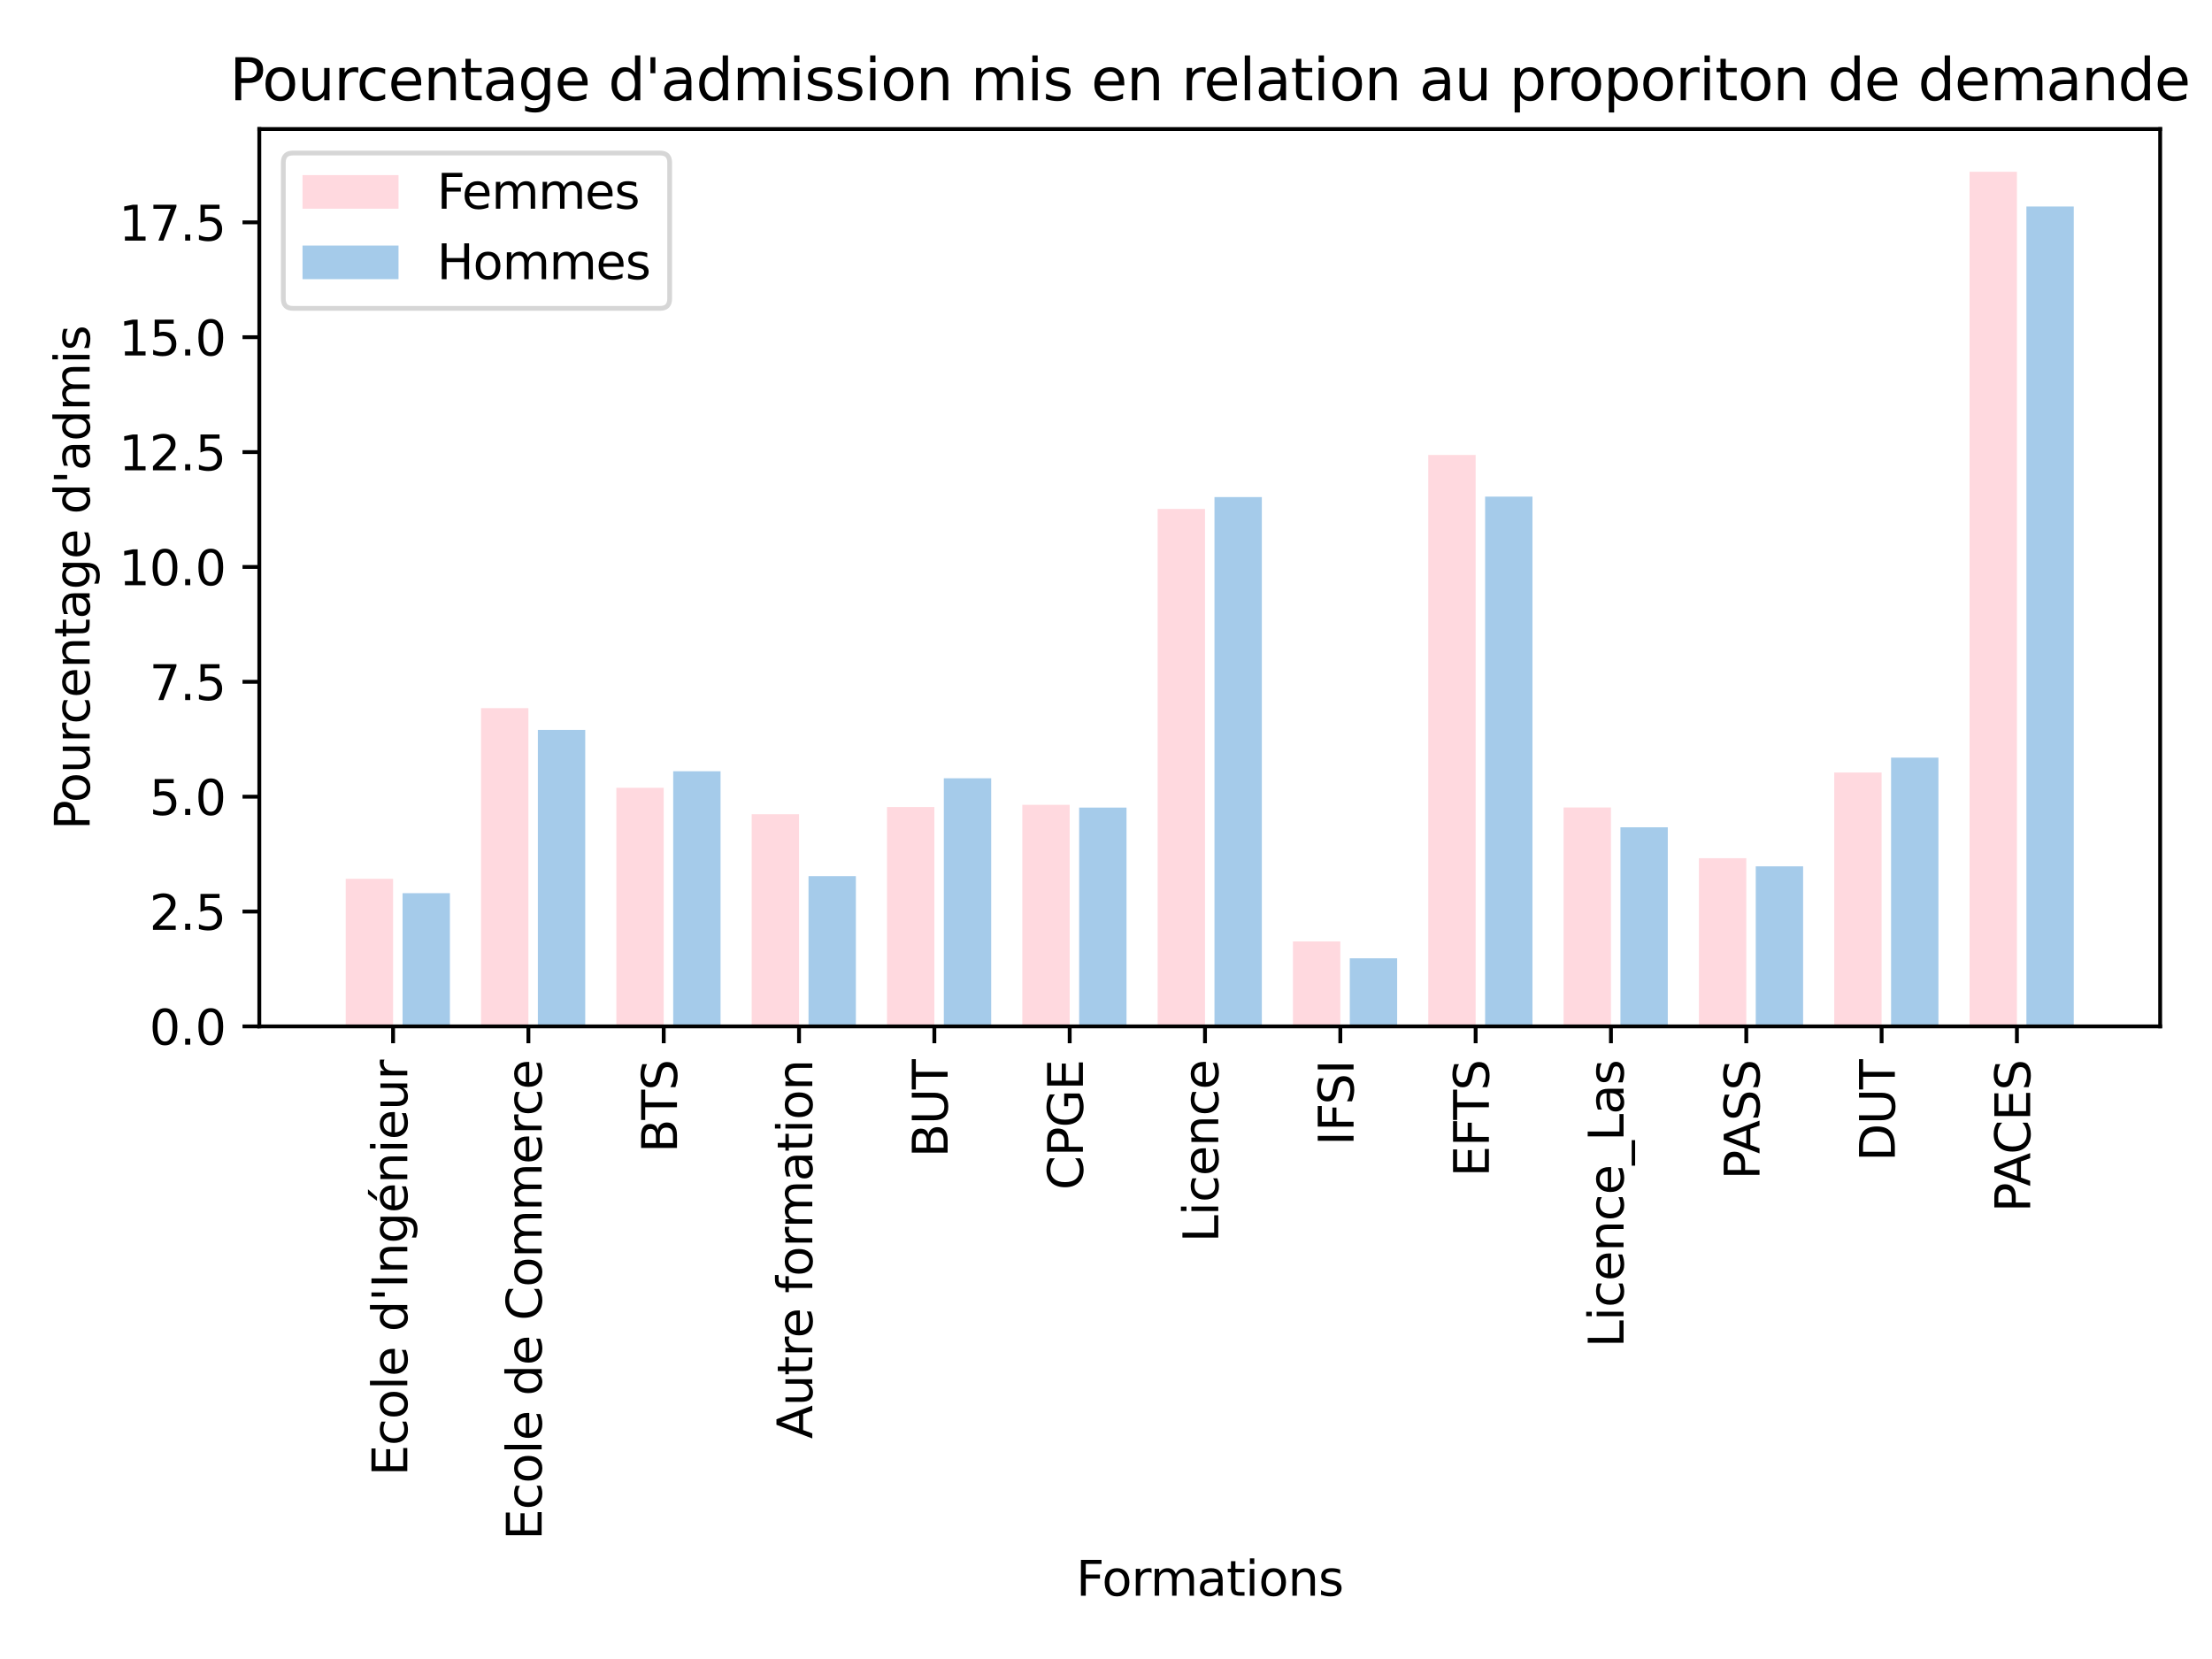 <?xml version="1.0" encoding="utf-8" standalone="no"?>
<!DOCTYPE svg PUBLIC "-//W3C//DTD SVG 1.1//EN"
  "http://www.w3.org/Graphics/SVG/1.1/DTD/svg11.dtd">
<svg xmlns:xlink="http://www.w3.org/1999/xlink" width="460.8pt" height="345.6pt" viewBox="0 0 460.8 345.6" xmlns="http://www.w3.org/2000/svg" version="1.1">
 <defs>
  <style type="text/css">*{stroke-linejoin: round; stroke-linecap: butt}</style>
 </defs>
 <g id="figure_1">
  <g id="patch_1">
   <path d="M 0 345.6 
L 460.8 345.6 
L 460.8 0 
L 0 0 
z
" style="fill: #ffffff"/>
  </g>
  <g id="axes_1">
   <g id="patch_2">
    <path d="M 54.02 213.82 
L 450 213.82 
L 450 26.88 
L 54.02 26.88 
z
" style="fill: #ffffff"/>
   </g>
   <g id="patch_3">
    <path d="M 72.019 213.82 
L 81.885 213.82 
L 81.885 183.069 
L 72.019 183.069 
z
" clip-path="url(#pc20fc0b050)" style="fill: #ffd9df"/>
   </g>
   <g id="patch_4">
    <path d="M 100.209 213.82 
L 110.075 213.82 
L 110.075 147.522 
L 100.209 147.522 
z
" clip-path="url(#pc20fc0b050)" style="fill: #ffd9df"/>
   </g>
   <g id="patch_5">
    <path d="M 128.398 213.82 
L 138.265 213.82 
L 138.265 164.104 
L 128.398 164.104 
z
" clip-path="url(#pc20fc0b050)" style="fill: #ffd9df"/>
   </g>
   <g id="patch_6">
    <path d="M 156.588 213.82 
L 166.454 213.82 
L 166.454 169.609 
L 156.588 169.609 
z
" clip-path="url(#pc20fc0b050)" style="fill: #ffd9df"/>
   </g>
   <g id="patch_7">
    <path d="M 184.778 213.82 
L 194.644 213.82 
L 194.644 168.118 
L 184.778 168.118 
z
" clip-path="url(#pc20fc0b050)" style="fill: #ffd9df"/>
   </g>
   <g id="patch_8">
    <path d="M 212.967 213.82 
L 222.834 213.82 
L 222.834 167.663 
L 212.967 167.663 
z
" clip-path="url(#pc20fc0b050)" style="fill: #ffd9df"/>
   </g>
   <g id="patch_9">
    <path d="M 241.157 213.82 
L 251.023 213.82 
L 251.023 106.024 
L 241.157 106.024 
z
" clip-path="url(#pc20fc0b050)" style="fill: #ffd9df"/>
   </g>
   <g id="patch_10">
    <path d="M 269.347 213.82 
L 279.213 213.82 
L 279.213 196.121 
L 269.347 196.121 
z
" clip-path="url(#pc20fc0b050)" style="fill: #ffd9df"/>
   </g>
   <g id="patch_11">
    <path d="M 297.536 213.82 
L 307.403 213.82 
L 307.403 94.782 
L 297.536 94.782 
z
" clip-path="url(#pc20fc0b050)" style="fill: #ffd9df"/>
   </g>
   <g id="patch_12">
    <path d="M 325.726 213.82 
L 335.592 213.82 
L 335.592 168.213 
L 325.726 168.213 
z
" clip-path="url(#pc20fc0b050)" style="fill: #ffd9df"/>
   </g>
   <g id="patch_13">
    <path d="M 353.916 213.82 
L 363.782 213.82 
L 363.782 178.783 
L 353.916 178.783 
z
" clip-path="url(#pc20fc0b050)" style="fill: #ffd9df"/>
   </g>
   <g id="patch_14">
    <path d="M 382.105 213.82 
L 391.972 213.82 
L 391.972 160.919 
L 382.105 160.919 
z
" clip-path="url(#pc20fc0b050)" style="fill: #ffd9df"/>
   </g>
   <g id="patch_15">
    <path d="M 410.295 213.82 
L 420.161 213.82 
L 420.161 35.782 
L 410.295 35.782 
z
" clip-path="url(#pc20fc0b050)" style="fill: #ffd9df"/>
   </g>
   <g id="patch_16">
    <path d="M 83.859 213.82 
L 93.725 213.82 
L 93.725 186.059 
L 83.859 186.059 
z
" clip-path="url(#pc20fc0b050)" style="fill: #a5cbea"/>
   </g>
   <g id="patch_17">
    <path d="M 112.048 213.82 
L 121.915 213.82 
L 121.915 152.057 
L 112.048 152.057 
z
" clip-path="url(#pc20fc0b050)" style="fill: #a5cbea"/>
   </g>
   <g id="patch_18">
    <path d="M 140.238 213.82 
L 150.104 213.82 
L 150.104 160.664 
L 140.238 160.664 
z
" clip-path="url(#pc20fc0b050)" style="fill: #a5cbea"/>
   </g>
   <g id="patch_19">
    <path d="M 168.428 213.82 
L 178.294 213.82 
L 178.294 182.517 
L 168.428 182.517 
z
" clip-path="url(#pc20fc0b050)" style="fill: #a5cbea"/>
   </g>
   <g id="patch_20">
    <path d="M 196.617 213.82 
L 206.484 213.82 
L 206.484 162.128 
L 196.617 162.128 
z
" clip-path="url(#pc20fc0b050)" style="fill: #a5cbea"/>
   </g>
   <g id="patch_21">
    <path d="M 224.807 213.82 
L 234.673 213.82 
L 234.673 168.232 
L 224.807 168.232 
z
" clip-path="url(#pc20fc0b050)" style="fill: #a5cbea"/>
   </g>
   <g id="patch_22">
    <path d="M 252.997 213.82 
L 262.863 213.82 
L 262.863 103.552 
L 252.997 103.552 
z
" clip-path="url(#pc20fc0b050)" style="fill: #a5cbea"/>
   </g>
   <g id="patch_23">
    <path d="M 281.186 213.82 
L 291.053 213.82 
L 291.053 199.633 
L 281.186 199.633 
z
" clip-path="url(#pc20fc0b050)" style="fill: #a5cbea"/>
   </g>
   <g id="patch_24">
    <path d="M 309.376 213.82 
L 319.242 213.82 
L 319.242 103.448 
L 309.376 103.448 
z
" clip-path="url(#pc20fc0b050)" style="fill: #a5cbea"/>
   </g>
   <g id="patch_25">
    <path d="M 337.566 213.82 
L 347.432 213.82 
L 347.432 172.34 
L 337.566 172.34 
z
" clip-path="url(#pc20fc0b050)" style="fill: #a5cbea"/>
   </g>
   <g id="patch_26">
    <path d="M 365.755 213.82 
L 375.622 213.82 
L 375.622 180.477 
L 365.755 180.477 
z
" clip-path="url(#pc20fc0b050)" style="fill: #a5cbea"/>
   </g>
   <g id="patch_27">
    <path d="M 393.945 213.82 
L 403.811 213.82 
L 403.811 157.83 
L 393.945 157.83 
z
" clip-path="url(#pc20fc0b050)" style="fill: #a5cbea"/>
   </g>
   <g id="patch_28">
    <path d="M 422.135 213.82 
L 432.001 213.82 
L 432.001 43.021 
L 422.135 43.021 
z
" clip-path="url(#pc20fc0b050)" style="fill: #a5cbea"/>
   </g>
   <g id="matplotlib.axis_1">
    <g id="xtick_1">
     <g id="line2d_1">
      <defs>
       <path id="md1946bbba2" d="M 0 0 
L 0 3.5 
" style="stroke: #000000; stroke-width: 0.8"/>
      </defs>
      <g>
       <use xlink:href="#md1946bbba2" x="81.885" y="213.82" style="stroke: #000000; stroke-width: 0.8"/>
      </g>
     </g>
     <g id="text_1">
      <!-- Ecole d'Ingénieur -->
      <g transform="translate(84.845 307.468)rotate(-90)scale(0.1 -0.1)">
       <defs>
        <path id="DejaVuSans-45" d="M 628 4666 
L 3578 4666 
L 3578 4134 
L 1259 4134 
L 1259 2753 
L 3481 2753 
L 3481 2222 
L 1259 2222 
L 1259 531 
L 3634 531 
L 3634 0 
L 628 0 
L 628 4666 
z
" transform="scale(0.016)"/>
        <path id="DejaVuSans-63" d="M 3122 3366 
L 3122 2828 
Q 2878 2963 2633 3030 
Q 2388 3097 2138 3097 
Q 1578 3097 1268 2742 
Q 959 2388 959 1747 
Q 959 1106 1268 751 
Q 1578 397 2138 397 
Q 2388 397 2633 464 
Q 2878 531 3122 666 
L 3122 134 
Q 2881 22 2623 -34 
Q 2366 -91 2075 -91 
Q 1284 -91 818 406 
Q 353 903 353 1747 
Q 353 2603 823 3093 
Q 1294 3584 2113 3584 
Q 2378 3584 2631 3529 
Q 2884 3475 3122 3366 
z
" transform="scale(0.016)"/>
        <path id="DejaVuSans-6f" d="M 1959 3097 
Q 1497 3097 1228 2736 
Q 959 2375 959 1747 
Q 959 1119 1226 758 
Q 1494 397 1959 397 
Q 2419 397 2687 759 
Q 2956 1122 2956 1747 
Q 2956 2369 2687 2733 
Q 2419 3097 1959 3097 
z
M 1959 3584 
Q 2709 3584 3137 3096 
Q 3566 2609 3566 1747 
Q 3566 888 3137 398 
Q 2709 -91 1959 -91 
Q 1206 -91 779 398 
Q 353 888 353 1747 
Q 353 2609 779 3096 
Q 1206 3584 1959 3584 
z
" transform="scale(0.016)"/>
        <path id="DejaVuSans-6c" d="M 603 4863 
L 1178 4863 
L 1178 0 
L 603 0 
L 603 4863 
z
" transform="scale(0.016)"/>
        <path id="DejaVuSans-65" d="M 3597 1894 
L 3597 1613 
L 953 1613 
Q 991 1019 1311 708 
Q 1631 397 2203 397 
Q 2534 397 2845 478 
Q 3156 559 3463 722 
L 3463 178 
Q 3153 47 2828 -22 
Q 2503 -91 2169 -91 
Q 1331 -91 842 396 
Q 353 884 353 1716 
Q 353 2575 817 3079 
Q 1281 3584 2069 3584 
Q 2775 3584 3186 3129 
Q 3597 2675 3597 1894 
z
M 3022 2063 
Q 3016 2534 2758 2815 
Q 2500 3097 2075 3097 
Q 1594 3097 1305 2825 
Q 1016 2553 972 2059 
L 3022 2063 
z
" transform="scale(0.016)"/>
        <path id="DejaVuSans-20" transform="scale(0.016)"/>
        <path id="DejaVuSans-64" d="M 2906 2969 
L 2906 4863 
L 3481 4863 
L 3481 0 
L 2906 0 
L 2906 525 
Q 2725 213 2448 61 
Q 2172 -91 1784 -91 
Q 1150 -91 751 415 
Q 353 922 353 1747 
Q 353 2572 751 3078 
Q 1150 3584 1784 3584 
Q 2172 3584 2448 3432 
Q 2725 3281 2906 2969 
z
M 947 1747 
Q 947 1113 1208 752 
Q 1469 391 1925 391 
Q 2381 391 2643 752 
Q 2906 1113 2906 1747 
Q 2906 2381 2643 2742 
Q 2381 3103 1925 3103 
Q 1469 3103 1208 2742 
Q 947 2381 947 1747 
z
" transform="scale(0.016)"/>
        <path id="DejaVuSans-27" d="M 1147 4666 
L 1147 2931 
L 616 2931 
L 616 4666 
L 1147 4666 
z
" transform="scale(0.016)"/>
        <path id="DejaVuSans-49" d="M 628 4666 
L 1259 4666 
L 1259 0 
L 628 0 
L 628 4666 
z
" transform="scale(0.016)"/>
        <path id="DejaVuSans-6e" d="M 3513 2113 
L 3513 0 
L 2938 0 
L 2938 2094 
Q 2938 2591 2744 2837 
Q 2550 3084 2163 3084 
Q 1697 3084 1428 2787 
Q 1159 2491 1159 1978 
L 1159 0 
L 581 0 
L 581 3500 
L 1159 3500 
L 1159 2956 
Q 1366 3272 1645 3428 
Q 1925 3584 2291 3584 
Q 2894 3584 3203 3211 
Q 3513 2838 3513 2113 
z
" transform="scale(0.016)"/>
        <path id="DejaVuSans-67" d="M 2906 1791 
Q 2906 2416 2648 2759 
Q 2391 3103 1925 3103 
Q 1463 3103 1205 2759 
Q 947 2416 947 1791 
Q 947 1169 1205 825 
Q 1463 481 1925 481 
Q 2391 481 2648 825 
Q 2906 1169 2906 1791 
z
M 3481 434 
Q 3481 -459 3084 -895 
Q 2688 -1331 1869 -1331 
Q 1566 -1331 1297 -1286 
Q 1028 -1241 775 -1147 
L 775 -588 
Q 1028 -725 1275 -790 
Q 1522 -856 1778 -856 
Q 2344 -856 2625 -561 
Q 2906 -266 2906 331 
L 2906 616 
Q 2728 306 2450 153 
Q 2172 0 1784 0 
Q 1141 0 747 490 
Q 353 981 353 1791 
Q 353 2603 747 3093 
Q 1141 3584 1784 3584 
Q 2172 3584 2450 3431 
Q 2728 3278 2906 2969 
L 2906 3500 
L 3481 3500 
L 3481 434 
z
" transform="scale(0.016)"/>
        <path id="DejaVuSans-e9" d="M 3597 1894 
L 3597 1613 
L 953 1613 
Q 991 1019 1311 708 
Q 1631 397 2203 397 
Q 2534 397 2845 478 
Q 3156 559 3463 722 
L 3463 178 
Q 3153 47 2828 -22 
Q 2503 -91 2169 -91 
Q 1331 -91 842 396 
Q 353 884 353 1716 
Q 353 2575 817 3079 
Q 1281 3584 2069 3584 
Q 2775 3584 3186 3129 
Q 3597 2675 3597 1894 
z
M 3022 2063 
Q 3016 2534 2758 2815 
Q 2500 3097 2075 3097 
Q 1594 3097 1305 2825 
Q 1016 2553 972 2059 
L 3022 2063 
z
M 2466 5119 
L 3088 5119 
L 2070 3944 
L 1591 3944 
L 2466 5119 
z
" transform="scale(0.016)"/>
        <path id="DejaVuSans-69" d="M 603 3500 
L 1178 3500 
L 1178 0 
L 603 0 
L 603 3500 
z
M 603 4863 
L 1178 4863 
L 1178 4134 
L 603 4134 
L 603 4863 
z
" transform="scale(0.016)"/>
        <path id="DejaVuSans-75" d="M 544 1381 
L 544 3500 
L 1119 3500 
L 1119 1403 
Q 1119 906 1312 657 
Q 1506 409 1894 409 
Q 2359 409 2629 706 
Q 2900 1003 2900 1516 
L 2900 3500 
L 3475 3500 
L 3475 0 
L 2900 0 
L 2900 538 
Q 2691 219 2414 64 
Q 2138 -91 1772 -91 
Q 1169 -91 856 284 
Q 544 659 544 1381 
z
M 1991 3584 
L 1991 3584 
z
" transform="scale(0.016)"/>
        <path id="DejaVuSans-72" d="M 2631 2963 
Q 2534 3019 2420 3045 
Q 2306 3072 2169 3072 
Q 1681 3072 1420 2755 
Q 1159 2438 1159 1844 
L 1159 0 
L 581 0 
L 581 3500 
L 1159 3500 
L 1159 2956 
Q 1341 3275 1631 3429 
Q 1922 3584 2338 3584 
Q 2397 3584 2469 3576 
Q 2541 3569 2628 3553 
L 2631 2963 
z
" transform="scale(0.016)"/>
       </defs>
       <use xlink:href="#DejaVuSans-45"/>
       <use xlink:href="#DejaVuSans-63" x="63.184"/>
       <use xlink:href="#DejaVuSans-6f" x="118.164"/>
       <use xlink:href="#DejaVuSans-6c" x="179.346"/>
       <use xlink:href="#DejaVuSans-65" x="207.129"/>
       <use xlink:href="#DejaVuSans-20" x="268.652"/>
       <use xlink:href="#DejaVuSans-64" x="300.439"/>
       <use xlink:href="#DejaVuSans-27" x="363.916"/>
       <use xlink:href="#DejaVuSans-49" x="391.406"/>
       <use xlink:href="#DejaVuSans-6e" x="420.898"/>
       <use xlink:href="#DejaVuSans-67" x="484.277"/>
       <use xlink:href="#DejaVuSans-e9" x="547.754"/>
       <use xlink:href="#DejaVuSans-6e" x="609.277"/>
       <use xlink:href="#DejaVuSans-69" x="672.656"/>
       <use xlink:href="#DejaVuSans-65" x="700.439"/>
       <use xlink:href="#DejaVuSans-75" x="761.963"/>
       <use xlink:href="#DejaVuSans-72" x="825.342"/>
      </g>
     </g>
    </g>
    <g id="xtick_2">
     <g id="line2d_2">
      <g>
       <use xlink:href="#md1946bbba2" x="110.075" y="213.82" style="stroke: #000000; stroke-width: 0.8"/>
      </g>
     </g>
     <g id="text_2">
      <!-- Ecole de Commerce -->
      <g transform="translate(112.834 320.818)rotate(-90)scale(0.1 -0.1)">
       <defs>
        <path id="DejaVuSans-43" d="M 4122 4306 
L 4122 3641 
Q 3803 3938 3442 4084 
Q 3081 4231 2675 4231 
Q 1875 4231 1450 3742 
Q 1025 3253 1025 2328 
Q 1025 1406 1450 917 
Q 1875 428 2675 428 
Q 3081 428 3442 575 
Q 3803 722 4122 1019 
L 4122 359 
Q 3791 134 3420 21 
Q 3050 -91 2638 -91 
Q 1578 -91 968 557 
Q 359 1206 359 2328 
Q 359 3453 968 4101 
Q 1578 4750 2638 4750 
Q 3056 4750 3426 4639 
Q 3797 4528 4122 4306 
z
" transform="scale(0.016)"/>
        <path id="DejaVuSans-6d" d="M 3328 2828 
Q 3544 3216 3844 3400 
Q 4144 3584 4550 3584 
Q 5097 3584 5394 3201 
Q 5691 2819 5691 2113 
L 5691 0 
L 5113 0 
L 5113 2094 
Q 5113 2597 4934 2840 
Q 4756 3084 4391 3084 
Q 3944 3084 3684 2787 
Q 3425 2491 3425 1978 
L 3425 0 
L 2847 0 
L 2847 2094 
Q 2847 2600 2669 2842 
Q 2491 3084 2119 3084 
Q 1678 3084 1418 2786 
Q 1159 2488 1159 1978 
L 1159 0 
L 581 0 
L 581 3500 
L 1159 3500 
L 1159 2956 
Q 1356 3278 1631 3431 
Q 1906 3584 2284 3584 
Q 2666 3584 2933 3390 
Q 3200 3197 3328 2828 
z
" transform="scale(0.016)"/>
       </defs>
       <use xlink:href="#DejaVuSans-45"/>
       <use xlink:href="#DejaVuSans-63" x="63.184"/>
       <use xlink:href="#DejaVuSans-6f" x="118.164"/>
       <use xlink:href="#DejaVuSans-6c" x="179.346"/>
       <use xlink:href="#DejaVuSans-65" x="207.129"/>
       <use xlink:href="#DejaVuSans-20" x="268.652"/>
       <use xlink:href="#DejaVuSans-64" x="300.439"/>
       <use xlink:href="#DejaVuSans-65" x="363.916"/>
       <use xlink:href="#DejaVuSans-20" x="425.439"/>
       <use xlink:href="#DejaVuSans-43" x="457.227"/>
       <use xlink:href="#DejaVuSans-6f" x="527.051"/>
       <use xlink:href="#DejaVuSans-6d" x="588.232"/>
       <use xlink:href="#DejaVuSans-6d" x="685.645"/>
       <use xlink:href="#DejaVuSans-65" x="783.057"/>
       <use xlink:href="#DejaVuSans-72" x="844.58"/>
       <use xlink:href="#DejaVuSans-63" x="883.443"/>
       <use xlink:href="#DejaVuSans-65" x="938.424"/>
      </g>
     </g>
    </g>
    <g id="xtick_3">
     <g id="line2d_3">
      <g>
       <use xlink:href="#md1946bbba2" x="138.265" y="213.82" style="stroke: #000000; stroke-width: 0.8"/>
      </g>
     </g>
     <g id="text_3">
      <!-- BTS -->
      <g transform="translate(141.024 240.137)rotate(-90)scale(0.1 -0.1)">
       <defs>
        <path id="DejaVuSans-42" d="M 1259 2228 
L 1259 519 
L 2272 519 
Q 2781 519 3026 730 
Q 3272 941 3272 1375 
Q 3272 1813 3026 2020 
Q 2781 2228 2272 2228 
L 1259 2228 
z
M 1259 4147 
L 1259 2741 
L 2194 2741 
Q 2656 2741 2882 2914 
Q 3109 3088 3109 3444 
Q 3109 3797 2882 3972 
Q 2656 4147 2194 4147 
L 1259 4147 
z
M 628 4666 
L 2241 4666 
Q 2963 4666 3353 4366 
Q 3744 4066 3744 3513 
Q 3744 3084 3544 2831 
Q 3344 2578 2956 2516 
Q 3422 2416 3680 2098 
Q 3938 1781 3938 1306 
Q 3938 681 3513 340 
Q 3088 0 2303 0 
L 628 0 
L 628 4666 
z
" transform="scale(0.016)"/>
        <path id="DejaVuSans-54" d="M -19 4666 
L 3928 4666 
L 3928 4134 
L 2272 4134 
L 2272 0 
L 1638 0 
L 1638 4134 
L -19 4134 
L -19 4666 
z
" transform="scale(0.016)"/>
        <path id="DejaVuSans-53" d="M 3425 4513 
L 3425 3897 
Q 3066 4069 2747 4153 
Q 2428 4238 2131 4238 
Q 1616 4238 1336 4038 
Q 1056 3838 1056 3469 
Q 1056 3159 1242 3001 
Q 1428 2844 1947 2747 
L 2328 2669 
Q 3034 2534 3370 2195 
Q 3706 1856 3706 1288 
Q 3706 609 3251 259 
Q 2797 -91 1919 -91 
Q 1588 -91 1214 -16 
Q 841 59 441 206 
L 441 856 
Q 825 641 1194 531 
Q 1563 422 1919 422 
Q 2459 422 2753 634 
Q 3047 847 3047 1241 
Q 3047 1584 2836 1778 
Q 2625 1972 2144 2069 
L 1759 2144 
Q 1053 2284 737 2584 
Q 422 2884 422 3419 
Q 422 4038 858 4394 
Q 1294 4750 2059 4750 
Q 2388 4750 2728 4690 
Q 3069 4631 3425 4513 
z
" transform="scale(0.016)"/>
       </defs>
       <use xlink:href="#DejaVuSans-42"/>
       <use xlink:href="#DejaVuSans-54" x="68.604"/>
       <use xlink:href="#DejaVuSans-53" x="129.688"/>
      </g>
     </g>
    </g>
    <g id="xtick_4">
     <g id="line2d_4">
      <g>
       <use xlink:href="#md1946bbba2" x="166.454" y="213.82" style="stroke: #000000; stroke-width: 0.8"/>
      </g>
     </g>
     <g id="text_4">
      <!-- Autre formation -->
      <g transform="translate(169.214 299.734)rotate(-90)scale(0.1 -0.1)">
       <defs>
        <path id="DejaVuSans-41" d="M 2188 4044 
L 1331 1722 
L 3047 1722 
L 2188 4044 
z
M 1831 4666 
L 2547 4666 
L 4325 0 
L 3669 0 
L 3244 1197 
L 1141 1197 
L 716 0 
L 50 0 
L 1831 4666 
z
" transform="scale(0.016)"/>
        <path id="DejaVuSans-74" d="M 1172 4494 
L 1172 3500 
L 2356 3500 
L 2356 3053 
L 1172 3053 
L 1172 1153 
Q 1172 725 1289 603 
Q 1406 481 1766 481 
L 2356 481 
L 2356 0 
L 1766 0 
Q 1100 0 847 248 
Q 594 497 594 1153 
L 594 3053 
L 172 3053 
L 172 3500 
L 594 3500 
L 594 4494 
L 1172 4494 
z
" transform="scale(0.016)"/>
        <path id="DejaVuSans-66" d="M 2375 4863 
L 2375 4384 
L 1825 4384 
Q 1516 4384 1395 4259 
Q 1275 4134 1275 3809 
L 1275 3500 
L 2222 3500 
L 2222 3053 
L 1275 3053 
L 1275 0 
L 697 0 
L 697 3053 
L 147 3053 
L 147 3500 
L 697 3500 
L 697 3744 
Q 697 4328 969 4595 
Q 1241 4863 1831 4863 
L 2375 4863 
z
" transform="scale(0.016)"/>
        <path id="DejaVuSans-61" d="M 2194 1759 
Q 1497 1759 1228 1600 
Q 959 1441 959 1056 
Q 959 750 1161 570 
Q 1363 391 1709 391 
Q 2188 391 2477 730 
Q 2766 1069 2766 1631 
L 2766 1759 
L 2194 1759 
z
M 3341 1997 
L 3341 0 
L 2766 0 
L 2766 531 
Q 2569 213 2275 61 
Q 1981 -91 1556 -91 
Q 1019 -91 701 211 
Q 384 513 384 1019 
Q 384 1609 779 1909 
Q 1175 2209 1959 2209 
L 2766 2209 
L 2766 2266 
Q 2766 2663 2505 2880 
Q 2244 3097 1772 3097 
Q 1472 3097 1187 3025 
Q 903 2953 641 2809 
L 641 3341 
Q 956 3463 1253 3523 
Q 1550 3584 1831 3584 
Q 2591 3584 2966 3190 
Q 3341 2797 3341 1997 
z
" transform="scale(0.016)"/>
       </defs>
       <use xlink:href="#DejaVuSans-41"/>
       <use xlink:href="#DejaVuSans-75" x="68.408"/>
       <use xlink:href="#DejaVuSans-74" x="131.787"/>
       <use xlink:href="#DejaVuSans-72" x="170.996"/>
       <use xlink:href="#DejaVuSans-65" x="209.859"/>
       <use xlink:href="#DejaVuSans-20" x="271.383"/>
       <use xlink:href="#DejaVuSans-66" x="303.17"/>
       <use xlink:href="#DejaVuSans-6f" x="338.375"/>
       <use xlink:href="#DejaVuSans-72" x="399.557"/>
       <use xlink:href="#DejaVuSans-6d" x="438.92"/>
       <use xlink:href="#DejaVuSans-61" x="536.332"/>
       <use xlink:href="#DejaVuSans-74" x="597.611"/>
       <use xlink:href="#DejaVuSans-69" x="636.82"/>
       <use xlink:href="#DejaVuSans-6f" x="664.604"/>
       <use xlink:href="#DejaVuSans-6e" x="725.785"/>
      </g>
     </g>
    </g>
    <g id="xtick_5">
     <g id="line2d_5">
      <g>
       <use xlink:href="#md1946bbba2" x="194.644" y="213.82" style="stroke: #000000; stroke-width: 0.8"/>
      </g>
     </g>
     <g id="text_5">
      <!-- BUT -->
      <g transform="translate(197.403 241.107)rotate(-90)scale(0.1 -0.1)">
       <defs>
        <path id="DejaVuSans-55" d="M 556 4666 
L 1191 4666 
L 1191 1831 
Q 1191 1081 1462 751 
Q 1734 422 2344 422 
Q 2950 422 3222 751 
Q 3494 1081 3494 1831 
L 3494 4666 
L 4128 4666 
L 4128 1753 
Q 4128 841 3676 375 
Q 3225 -91 2344 -91 
Q 1459 -91 1007 375 
Q 556 841 556 1753 
L 556 4666 
z
" transform="scale(0.016)"/>
       </defs>
       <use xlink:href="#DejaVuSans-42"/>
       <use xlink:href="#DejaVuSans-55" x="68.604"/>
       <use xlink:href="#DejaVuSans-54" x="141.797"/>
      </g>
     </g>
    </g>
    <g id="xtick_6">
     <g id="line2d_6">
      <g>
       <use xlink:href="#md1946bbba2" x="222.834" y="213.82" style="stroke: #000000; stroke-width: 0.8"/>
      </g>
     </g>
     <g id="text_6">
      <!-- CPGE -->
      <g transform="translate(225.593 247.9)rotate(-90)scale(0.1 -0.1)">
       <defs>
        <path id="DejaVuSans-50" d="M 1259 4147 
L 1259 2394 
L 2053 2394 
Q 2494 2394 2734 2622 
Q 2975 2850 2975 3272 
Q 2975 3691 2734 3919 
Q 2494 4147 2053 4147 
L 1259 4147 
z
M 628 4666 
L 2053 4666 
Q 2838 4666 3239 4311 
Q 3641 3956 3641 3272 
Q 3641 2581 3239 2228 
Q 2838 1875 2053 1875 
L 1259 1875 
L 1259 0 
L 628 0 
L 628 4666 
z
" transform="scale(0.016)"/>
        <path id="DejaVuSans-47" d="M 3809 666 
L 3809 1919 
L 2778 1919 
L 2778 2438 
L 4434 2438 
L 4434 434 
Q 4069 175 3628 42 
Q 3188 -91 2688 -91 
Q 1594 -91 976 548 
Q 359 1188 359 2328 
Q 359 3472 976 4111 
Q 1594 4750 2688 4750 
Q 3144 4750 3555 4637 
Q 3966 4525 4313 4306 
L 4313 3634 
Q 3963 3931 3569 4081 
Q 3175 4231 2741 4231 
Q 1884 4231 1454 3753 
Q 1025 3275 1025 2328 
Q 1025 1384 1454 906 
Q 1884 428 2741 428 
Q 3075 428 3337 486 
Q 3600 544 3809 666 
z
" transform="scale(0.016)"/>
       </defs>
       <use xlink:href="#DejaVuSans-43"/>
       <use xlink:href="#DejaVuSans-50" x="69.824"/>
       <use xlink:href="#DejaVuSans-47" x="130.127"/>
       <use xlink:href="#DejaVuSans-45" x="207.617"/>
      </g>
     </g>
    </g>
    <g id="xtick_7">
     <g id="line2d_7">
      <g>
       <use xlink:href="#md1946bbba2" x="251.023" y="213.82" style="stroke: #000000; stroke-width: 0.8"/>
      </g>
     </g>
     <g id="text_7">
      <!-- Licence -->
      <g transform="translate(253.783 258.811)rotate(-90)scale(0.1 -0.1)">
       <defs>
        <path id="DejaVuSans-4c" d="M 628 4666 
L 1259 4666 
L 1259 531 
L 3531 531 
L 3531 0 
L 628 0 
L 628 4666 
z
" transform="scale(0.016)"/>
       </defs>
       <use xlink:href="#DejaVuSans-4c"/>
       <use xlink:href="#DejaVuSans-69" x="55.713"/>
       <use xlink:href="#DejaVuSans-63" x="83.496"/>
       <use xlink:href="#DejaVuSans-65" x="138.477"/>
       <use xlink:href="#DejaVuSans-6e" x="200"/>
       <use xlink:href="#DejaVuSans-63" x="263.379"/>
       <use xlink:href="#DejaVuSans-65" x="318.359"/>
      </g>
     </g>
    </g>
    <g id="xtick_8">
     <g id="line2d_8">
      <g>
       <use xlink:href="#md1946bbba2" x="279.213" y="213.82" style="stroke: #000000; stroke-width: 0.8"/>
      </g>
     </g>
     <g id="text_8">
      <!-- IFSI -->
      <g transform="translate(281.972 238.645)rotate(-90)scale(0.1 -0.1)">
       <defs>
        <path id="DejaVuSans-46" d="M 628 4666 
L 3309 4666 
L 3309 4134 
L 1259 4134 
L 1259 2759 
L 3109 2759 
L 3109 2228 
L 1259 2228 
L 1259 0 
L 628 0 
L 628 4666 
z
" transform="scale(0.016)"/>
       </defs>
       <use xlink:href="#DejaVuSans-49"/>
       <use xlink:href="#DejaVuSans-46" x="29.492"/>
       <use xlink:href="#DejaVuSans-53" x="85.262"/>
       <use xlink:href="#DejaVuSans-49" x="148.738"/>
      </g>
     </g>
    </g>
    <g id="xtick_9">
     <g id="line2d_9">
      <g>
       <use xlink:href="#md1946bbba2" x="307.403" y="213.82" style="stroke: #000000; stroke-width: 0.8"/>
      </g>
     </g>
     <g id="text_9">
      <!-- EFTS -->
      <g transform="translate(310.162 245.172)rotate(-90)scale(0.1 -0.1)">
       <use xlink:href="#DejaVuSans-45"/>
       <use xlink:href="#DejaVuSans-46" x="63.184"/>
       <use xlink:href="#DejaVuSans-54" x="118.953"/>
       <use xlink:href="#DejaVuSans-53" x="180.037"/>
      </g>
     </g>
    </g>
    <g id="xtick_10">
     <g id="line2d_10">
      <g>
       <use xlink:href="#md1946bbba2" x="335.592" y="213.82" style="stroke: #000000; stroke-width: 0.8"/>
      </g>
     </g>
     <g id="text_10">
      <!-- Licence_Las -->
      <g transform="translate(338.213 280.72)rotate(-90)scale(0.1 -0.1)">
       <defs>
        <path id="DejaVuSans-5f" d="M 3263 -1063 
L 3263 -1509 
L -63 -1509 
L -63 -1063 
L 3263 -1063 
z
" transform="scale(0.016)"/>
        <path id="DejaVuSans-73" d="M 2834 3397 
L 2834 2853 
Q 2591 2978 2328 3040 
Q 2066 3103 1784 3103 
Q 1356 3103 1142 2972 
Q 928 2841 928 2578 
Q 928 2378 1081 2264 
Q 1234 2150 1697 2047 
L 1894 2003 
Q 2506 1872 2764 1633 
Q 3022 1394 3022 966 
Q 3022 478 2636 193 
Q 2250 -91 1575 -91 
Q 1294 -91 989 -36 
Q 684 19 347 128 
L 347 722 
Q 666 556 975 473 
Q 1284 391 1588 391 
Q 1994 391 2212 530 
Q 2431 669 2431 922 
Q 2431 1156 2273 1281 
Q 2116 1406 1581 1522 
L 1381 1569 
Q 847 1681 609 1914 
Q 372 2147 372 2553 
Q 372 3047 722 3315 
Q 1072 3584 1716 3584 
Q 2034 3584 2315 3537 
Q 2597 3491 2834 3397 
z
" transform="scale(0.016)"/>
       </defs>
       <use xlink:href="#DejaVuSans-4c"/>
       <use xlink:href="#DejaVuSans-69" x="55.713"/>
       <use xlink:href="#DejaVuSans-63" x="83.496"/>
       <use xlink:href="#DejaVuSans-65" x="138.477"/>
       <use xlink:href="#DejaVuSans-6e" x="200"/>
       <use xlink:href="#DejaVuSans-63" x="263.379"/>
       <use xlink:href="#DejaVuSans-65" x="318.359"/>
       <use xlink:href="#DejaVuSans-5f" x="379.883"/>
       <use xlink:href="#DejaVuSans-4c" x="429.883"/>
       <use xlink:href="#DejaVuSans-61" x="485.596"/>
       <use xlink:href="#DejaVuSans-73" x="546.875"/>
      </g>
     </g>
    </g>
    <g id="xtick_11">
     <g id="line2d_11">
      <g>
       <use xlink:href="#md1946bbba2" x="363.782" y="213.82" style="stroke: #000000; stroke-width: 0.8"/>
      </g>
     </g>
     <g id="text_11">
      <!-- PASS -->
      <g transform="translate(366.541 245.75)rotate(-90)scale(0.1 -0.1)">
       <use xlink:href="#DejaVuSans-50"/>
       <use xlink:href="#DejaVuSans-41" x="53.928"/>
       <use xlink:href="#DejaVuSans-53" x="122.336"/>
       <use xlink:href="#DejaVuSans-53" x="185.812"/>
      </g>
     </g>
    </g>
    <g id="xtick_12">
     <g id="line2d_12">
      <g>
       <use xlink:href="#md1946bbba2" x="391.972" y="213.82" style="stroke: #000000; stroke-width: 0.8"/>
      </g>
     </g>
     <g id="text_12">
      <!-- DUT -->
      <g transform="translate(394.731 241.947)rotate(-90)scale(0.1 -0.1)">
       <defs>
        <path id="DejaVuSans-44" d="M 1259 4147 
L 1259 519 
L 2022 519 
Q 2988 519 3436 956 
Q 3884 1394 3884 2338 
Q 3884 3275 3436 3711 
Q 2988 4147 2022 4147 
L 1259 4147 
z
M 628 4666 
L 1925 4666 
Q 3281 4666 3915 4102 
Q 4550 3538 4550 2338 
Q 4550 1131 3912 565 
Q 3275 0 1925 0 
L 628 0 
L 628 4666 
z
" transform="scale(0.016)"/>
       </defs>
       <use xlink:href="#DejaVuSans-44"/>
       <use xlink:href="#DejaVuSans-55" x="77.002"/>
       <use xlink:href="#DejaVuSans-54" x="150.195"/>
      </g>
     </g>
    </g>
    <g id="xtick_13">
     <g id="line2d_13">
      <g>
       <use xlink:href="#md1946bbba2" x="420.161" y="213.82" style="stroke: #000000; stroke-width: 0.8"/>
      </g>
     </g>
     <g id="text_13">
      <!-- PACES -->
      <g transform="translate(422.921 252.528)rotate(-90)scale(0.1 -0.1)">
       <use xlink:href="#DejaVuSans-50"/>
       <use xlink:href="#DejaVuSans-41" x="53.928"/>
       <use xlink:href="#DejaVuSans-43" x="120.586"/>
       <use xlink:href="#DejaVuSans-45" x="190.41"/>
       <use xlink:href="#DejaVuSans-53" x="253.594"/>
      </g>
     </g>
    </g>
    <g id="text_14">
     <!-- Formations -->
     <g transform="translate(224.172 332.417)scale(0.1 -0.1)">
      <use xlink:href="#DejaVuSans-46"/>
      <use xlink:href="#DejaVuSans-6f" x="53.895"/>
      <use xlink:href="#DejaVuSans-72" x="115.076"/>
      <use xlink:href="#DejaVuSans-6d" x="154.439"/>
      <use xlink:href="#DejaVuSans-61" x="251.852"/>
      <use xlink:href="#DejaVuSans-74" x="313.131"/>
      <use xlink:href="#DejaVuSans-69" x="352.34"/>
      <use xlink:href="#DejaVuSans-6f" x="380.123"/>
      <use xlink:href="#DejaVuSans-6e" x="441.305"/>
      <use xlink:href="#DejaVuSans-73" x="504.684"/>
     </g>
    </g>
   </g>
   <g id="matplotlib.axis_2">
    <g id="ytick_1">
     <g id="line2d_14">
      <defs>
       <path id="m45115fafec" d="M 0 0 
L -3.5 0 
" style="stroke: #000000; stroke-width: 0.8"/>
      </defs>
      <g>
       <use xlink:href="#m45115fafec" x="54.02" y="213.82" style="stroke: #000000; stroke-width: 0.8"/>
      </g>
     </g>
     <g id="text_15">
      <!-- 0.0 -->
      <g transform="translate(31.117 217.619)scale(0.1 -0.1)">
       <defs>
        <path id="DejaVuSans-30" d="M 2034 4250 
Q 1547 4250 1301 3770 
Q 1056 3291 1056 2328 
Q 1056 1369 1301 889 
Q 1547 409 2034 409 
Q 2525 409 2770 889 
Q 3016 1369 3016 2328 
Q 3016 3291 2770 3770 
Q 2525 4250 2034 4250 
z
M 2034 4750 
Q 2819 4750 3233 4129 
Q 3647 3509 3647 2328 
Q 3647 1150 3233 529 
Q 2819 -91 2034 -91 
Q 1250 -91 836 529 
Q 422 1150 422 2328 
Q 422 3509 836 4129 
Q 1250 4750 2034 4750 
z
" transform="scale(0.016)"/>
        <path id="DejaVuSans-2e" d="M 684 794 
L 1344 794 
L 1344 0 
L 684 0 
L 684 794 
z
" transform="scale(0.016)"/>
       </defs>
       <use xlink:href="#DejaVuSans-30"/>
       <use xlink:href="#DejaVuSans-2e" x="63.623"/>
       <use xlink:href="#DejaVuSans-30" x="95.41"/>
      </g>
     </g>
    </g>
    <g id="ytick_2">
     <g id="line2d_15">
      <g>
       <use xlink:href="#m45115fafec" x="54.02" y="189.892" style="stroke: #000000; stroke-width: 0.8"/>
      </g>
     </g>
     <g id="text_16">
      <!-- 2.5 -->
      <g transform="translate(31.117 193.691)scale(0.1 -0.1)">
       <defs>
        <path id="DejaVuSans-32" d="M 1228 531 
L 3431 531 
L 3431 0 
L 469 0 
L 469 531 
Q 828 903 1448 1529 
Q 2069 2156 2228 2338 
Q 2531 2678 2651 2914 
Q 2772 3150 2772 3378 
Q 2772 3750 2511 3984 
Q 2250 4219 1831 4219 
Q 1534 4219 1204 4116 
Q 875 4013 500 3803 
L 500 4441 
Q 881 4594 1212 4672 
Q 1544 4750 1819 4750 
Q 2544 4750 2975 4387 
Q 3406 4025 3406 3419 
Q 3406 3131 3298 2873 
Q 3191 2616 2906 2266 
Q 2828 2175 2409 1742 
Q 1991 1309 1228 531 
z
" transform="scale(0.016)"/>
        <path id="DejaVuSans-35" d="M 691 4666 
L 3169 4666 
L 3169 4134 
L 1269 4134 
L 1269 2991 
Q 1406 3038 1543 3061 
Q 1681 3084 1819 3084 
Q 2600 3084 3056 2656 
Q 3513 2228 3513 1497 
Q 3513 744 3044 326 
Q 2575 -91 1722 -91 
Q 1428 -91 1123 -41 
Q 819 9 494 109 
L 494 744 
Q 775 591 1075 516 
Q 1375 441 1709 441 
Q 2250 441 2565 725 
Q 2881 1009 2881 1497 
Q 2881 1984 2565 2268 
Q 2250 2553 1709 2553 
Q 1456 2553 1204 2497 
Q 953 2441 691 2322 
L 691 4666 
z
" transform="scale(0.016)"/>
       </defs>
       <use xlink:href="#DejaVuSans-32"/>
       <use xlink:href="#DejaVuSans-2e" x="63.623"/>
       <use xlink:href="#DejaVuSans-35" x="95.41"/>
      </g>
     </g>
    </g>
    <g id="ytick_3">
     <g id="line2d_16">
      <g>
       <use xlink:href="#m45115fafec" x="54.02" y="165.963" style="stroke: #000000; stroke-width: 0.8"/>
      </g>
     </g>
     <g id="text_17">
      <!-- 5.0 -->
      <g transform="translate(31.117 169.762)scale(0.1 -0.1)">
       <use xlink:href="#DejaVuSans-35"/>
       <use xlink:href="#DejaVuSans-2e" x="63.623"/>
       <use xlink:href="#DejaVuSans-30" x="95.41"/>
      </g>
     </g>
    </g>
    <g id="ytick_4">
     <g id="line2d_17">
      <g>
       <use xlink:href="#m45115fafec" x="54.02" y="142.035" style="stroke: #000000; stroke-width: 0.8"/>
      </g>
     </g>
     <g id="text_18">
      <!-- 7.5 -->
      <g transform="translate(31.117 145.834)scale(0.1 -0.1)">
       <defs>
        <path id="DejaVuSans-37" d="M 525 4666 
L 3525 4666 
L 3525 4397 
L 1831 0 
L 1172 0 
L 2766 4134 
L 525 4134 
L 525 4666 
z
" transform="scale(0.016)"/>
       </defs>
       <use xlink:href="#DejaVuSans-37"/>
       <use xlink:href="#DejaVuSans-2e" x="63.623"/>
       <use xlink:href="#DejaVuSans-35" x="95.41"/>
      </g>
     </g>
    </g>
    <g id="ytick_5">
     <g id="line2d_18">
      <g>
       <use xlink:href="#m45115fafec" x="54.02" y="118.106" style="stroke: #000000; stroke-width: 0.8"/>
      </g>
     </g>
     <g id="text_19">
      <!-- 10.0 -->
      <g transform="translate(24.754 121.906)scale(0.1 -0.1)">
       <defs>
        <path id="DejaVuSans-31" d="M 794 531 
L 1825 531 
L 1825 4091 
L 703 3866 
L 703 4441 
L 1819 4666 
L 2450 4666 
L 2450 531 
L 3481 531 
L 3481 0 
L 794 0 
L 794 531 
z
" transform="scale(0.016)"/>
       </defs>
       <use xlink:href="#DejaVuSans-31"/>
       <use xlink:href="#DejaVuSans-30" x="63.623"/>
       <use xlink:href="#DejaVuSans-2e" x="127.246"/>
       <use xlink:href="#DejaVuSans-30" x="159.033"/>
      </g>
     </g>
    </g>
    <g id="ytick_6">
     <g id="line2d_19">
      <g>
       <use xlink:href="#m45115fafec" x="54.02" y="94.178" style="stroke: #000000; stroke-width: 0.8"/>
      </g>
     </g>
     <g id="text_20">
      <!-- 12.5 -->
      <g transform="translate(24.754 97.977)scale(0.1 -0.1)">
       <use xlink:href="#DejaVuSans-31"/>
       <use xlink:href="#DejaVuSans-32" x="63.623"/>
       <use xlink:href="#DejaVuSans-2e" x="127.246"/>
       <use xlink:href="#DejaVuSans-35" x="159.033"/>
      </g>
     </g>
    </g>
    <g id="ytick_7">
     <g id="line2d_20">
      <g>
       <use xlink:href="#m45115fafec" x="54.02" y="70.249" style="stroke: #000000; stroke-width: 0.8"/>
      </g>
     </g>
     <g id="text_21">
      <!-- 15.0 -->
      <g transform="translate(24.754 74.049)scale(0.1 -0.1)">
       <use xlink:href="#DejaVuSans-31"/>
       <use xlink:href="#DejaVuSans-35" x="63.623"/>
       <use xlink:href="#DejaVuSans-2e" x="127.246"/>
       <use xlink:href="#DejaVuSans-30" x="159.033"/>
      </g>
     </g>
    </g>
    <g id="ytick_8">
     <g id="line2d_21">
      <g>
       <use xlink:href="#m45115fafec" x="54.02" y="46.321" style="stroke: #000000; stroke-width: 0.8"/>
      </g>
     </g>
     <g id="text_22">
      <!-- 17.5 -->
      <g transform="translate(24.754 50.12)scale(0.1 -0.1)">
       <use xlink:href="#DejaVuSans-31"/>
       <use xlink:href="#DejaVuSans-37" x="63.623"/>
       <use xlink:href="#DejaVuSans-2e" x="127.246"/>
       <use xlink:href="#DejaVuSans-35" x="159.033"/>
      </g>
     </g>
    </g>
    <g id="text_23">
     <!-- Pourcentage d'admis -->
     <g transform="translate(18.675 172.864)rotate(-90)scale(0.1 -0.1)">
      <use xlink:href="#DejaVuSans-50"/>
      <use xlink:href="#DejaVuSans-6f" x="56.678"/>
      <use xlink:href="#DejaVuSans-75" x="117.859"/>
      <use xlink:href="#DejaVuSans-72" x="181.238"/>
      <use xlink:href="#DejaVuSans-63" x="220.102"/>
      <use xlink:href="#DejaVuSans-65" x="275.082"/>
      <use xlink:href="#DejaVuSans-6e" x="336.605"/>
      <use xlink:href="#DejaVuSans-74" x="399.984"/>
      <use xlink:href="#DejaVuSans-61" x="439.193"/>
      <use xlink:href="#DejaVuSans-67" x="500.473"/>
      <use xlink:href="#DejaVuSans-65" x="563.949"/>
      <use xlink:href="#DejaVuSans-20" x="625.473"/>
      <use xlink:href="#DejaVuSans-64" x="657.26"/>
      <use xlink:href="#DejaVuSans-27" x="720.736"/>
      <use xlink:href="#DejaVuSans-61" x="748.227"/>
      <use xlink:href="#DejaVuSans-64" x="809.506"/>
      <use xlink:href="#DejaVuSans-6d" x="872.982"/>
      <use xlink:href="#DejaVuSans-69" x="970.395"/>
      <use xlink:href="#DejaVuSans-73" x="998.178"/>
     </g>
    </g>
   </g>
   <g id="patch_29">
    <path d="M 54.02 213.82 
L 54.02 26.88 
" style="fill: none; stroke: #000000; stroke-width: 0.8; stroke-linejoin: miter; stroke-linecap: square"/>
   </g>
   <g id="patch_30">
    <path d="M 450 213.82 
L 450 26.88 
" style="fill: none; stroke: #000000; stroke-width: 0.8; stroke-linejoin: miter; stroke-linecap: square"/>
   </g>
   <g id="patch_31">
    <path d="M 54.02 213.82 
L 450 213.82 
" style="fill: none; stroke: #000000; stroke-width: 0.8; stroke-linejoin: miter; stroke-linecap: square"/>
   </g>
   <g id="patch_32">
    <path d="M 54.02 26.88 
L 450 26.88 
" style="fill: none; stroke: #000000; stroke-width: 0.8; stroke-linejoin: miter; stroke-linecap: square"/>
   </g>
   <g id="text_24">
    <!-- Pourcentage d'admission mis en relation au proporiton de demande -->
    <g transform="translate(47.83 20.88)scale(0.12 -0.12)">
     <defs>
      <path id="DejaVuSans-70" d="M 1159 525 
L 1159 -1331 
L 581 -1331 
L 581 3500 
L 1159 3500 
L 1159 2969 
Q 1341 3281 1617 3432 
Q 1894 3584 2278 3584 
Q 2916 3584 3314 3078 
Q 3713 2572 3713 1747 
Q 3713 922 3314 415 
Q 2916 -91 2278 -91 
Q 1894 -91 1617 61 
Q 1341 213 1159 525 
z
M 3116 1747 
Q 3116 2381 2855 2742 
Q 2594 3103 2138 3103 
Q 1681 3103 1420 2742 
Q 1159 2381 1159 1747 
Q 1159 1113 1420 752 
Q 1681 391 2138 391 
Q 2594 391 2855 752 
Q 3116 1113 3116 1747 
z
" transform="scale(0.016)"/>
     </defs>
     <use xlink:href="#DejaVuSans-50"/>
     <use xlink:href="#DejaVuSans-6f" x="56.678"/>
     <use xlink:href="#DejaVuSans-75" x="117.859"/>
     <use xlink:href="#DejaVuSans-72" x="181.238"/>
     <use xlink:href="#DejaVuSans-63" x="220.102"/>
     <use xlink:href="#DejaVuSans-65" x="275.082"/>
     <use xlink:href="#DejaVuSans-6e" x="336.605"/>
     <use xlink:href="#DejaVuSans-74" x="399.984"/>
     <use xlink:href="#DejaVuSans-61" x="439.193"/>
     <use xlink:href="#DejaVuSans-67" x="500.473"/>
     <use xlink:href="#DejaVuSans-65" x="563.949"/>
     <use xlink:href="#DejaVuSans-20" x="625.473"/>
     <use xlink:href="#DejaVuSans-64" x="657.26"/>
     <use xlink:href="#DejaVuSans-27" x="720.736"/>
     <use xlink:href="#DejaVuSans-61" x="748.227"/>
     <use xlink:href="#DejaVuSans-64" x="809.506"/>
     <use xlink:href="#DejaVuSans-6d" x="872.982"/>
     <use xlink:href="#DejaVuSans-69" x="970.395"/>
     <use xlink:href="#DejaVuSans-73" x="998.178"/>
     <use xlink:href="#DejaVuSans-73" x="1050.277"/>
     <use xlink:href="#DejaVuSans-69" x="1102.377"/>
     <use xlink:href="#DejaVuSans-6f" x="1130.16"/>
     <use xlink:href="#DejaVuSans-6e" x="1191.342"/>
     <use xlink:href="#DejaVuSans-20" x="1254.721"/>
     <use xlink:href="#DejaVuSans-6d" x="1286.508"/>
     <use xlink:href="#DejaVuSans-69" x="1383.92"/>
     <use xlink:href="#DejaVuSans-73" x="1411.703"/>
     <use xlink:href="#DejaVuSans-20" x="1463.803"/>
     <use xlink:href="#DejaVuSans-65" x="1495.59"/>
     <use xlink:href="#DejaVuSans-6e" x="1557.113"/>
     <use xlink:href="#DejaVuSans-20" x="1620.492"/>
     <use xlink:href="#DejaVuSans-72" x="1652.279"/>
     <use xlink:href="#DejaVuSans-65" x="1691.143"/>
     <use xlink:href="#DejaVuSans-6c" x="1752.666"/>
     <use xlink:href="#DejaVuSans-61" x="1780.449"/>
     <use xlink:href="#DejaVuSans-74" x="1841.729"/>
     <use xlink:href="#DejaVuSans-69" x="1880.938"/>
     <use xlink:href="#DejaVuSans-6f" x="1908.721"/>
     <use xlink:href="#DejaVuSans-6e" x="1969.902"/>
     <use xlink:href="#DejaVuSans-20" x="2033.281"/>
     <use xlink:href="#DejaVuSans-61" x="2065.068"/>
     <use xlink:href="#DejaVuSans-75" x="2126.348"/>
     <use xlink:href="#DejaVuSans-20" x="2189.727"/>
     <use xlink:href="#DejaVuSans-70" x="2221.514"/>
     <use xlink:href="#DejaVuSans-72" x="2284.99"/>
     <use xlink:href="#DejaVuSans-6f" x="2323.854"/>
     <use xlink:href="#DejaVuSans-70" x="2385.035"/>
     <use xlink:href="#DejaVuSans-6f" x="2448.512"/>
     <use xlink:href="#DejaVuSans-72" x="2509.693"/>
     <use xlink:href="#DejaVuSans-69" x="2550.807"/>
     <use xlink:href="#DejaVuSans-74" x="2578.59"/>
     <use xlink:href="#DejaVuSans-6f" x="2617.799"/>
     <use xlink:href="#DejaVuSans-6e" x="2678.98"/>
     <use xlink:href="#DejaVuSans-20" x="2742.359"/>
     <use xlink:href="#DejaVuSans-64" x="2774.146"/>
     <use xlink:href="#DejaVuSans-65" x="2837.623"/>
     <use xlink:href="#DejaVuSans-20" x="2899.146"/>
     <use xlink:href="#DejaVuSans-64" x="2930.934"/>
     <use xlink:href="#DejaVuSans-65" x="2994.41"/>
     <use xlink:href="#DejaVuSans-6d" x="3055.934"/>
     <use xlink:href="#DejaVuSans-61" x="3153.346"/>
     <use xlink:href="#DejaVuSans-6e" x="3214.625"/>
     <use xlink:href="#DejaVuSans-64" x="3278.004"/>
     <use xlink:href="#DejaVuSans-65" x="3341.48"/>
    </g>
   </g>
   <g id="legend_1">
    <g id="patch_33">
     <path d="M 61.02 64.236 
L 137.503 64.236 
Q 139.503 64.236 139.503 62.236 
L 139.503 33.88 
Q 139.503 31.88 137.503 31.88 
L 61.02 31.88 
Q 59.02 31.88 59.02 33.88 
L 59.02 62.236 
Q 59.02 64.236 61.02 64.236 
z
" style="fill: #ffffff; opacity: 0.8; stroke: #cccccc; stroke-linejoin: miter"/>
    </g>
    <g id="patch_34">
     <path d="M 63.02 43.478 
L 83.02 43.478 
L 83.02 36.478 
L 63.02 36.478 
z
" style="fill: #ffd9df"/>
    </g>
    <g id="text_25">
     <!-- Femmes -->
     <g transform="translate(91.02 43.478)scale(0.1 -0.1)">
      <use xlink:href="#DejaVuSans-46"/>
      <use xlink:href="#DejaVuSans-65" x="52.02"/>
      <use xlink:href="#DejaVuSans-6d" x="113.543"/>
      <use xlink:href="#DejaVuSans-6d" x="210.955"/>
      <use xlink:href="#DejaVuSans-65" x="308.367"/>
      <use xlink:href="#DejaVuSans-73" x="369.891"/>
     </g>
    </g>
    <g id="patch_35">
     <path d="M 63.02 58.157 
L 83.02 58.157 
L 83.02 51.157 
L 63.02 51.157 
z
" style="fill: #a5cbea"/>
    </g>
    <g id="text_26">
     <!-- Hommes -->
     <g transform="translate(91.02 58.157)scale(0.1 -0.1)">
      <defs>
       <path id="DejaVuSans-48" d="M 628 4666 
L 1259 4666 
L 1259 2753 
L 3553 2753 
L 3553 4666 
L 4184 4666 
L 4184 0 
L 3553 0 
L 3553 2222 
L 1259 2222 
L 1259 0 
L 628 0 
L 628 4666 
z
" transform="scale(0.016)"/>
      </defs>
      <use xlink:href="#DejaVuSans-48"/>
      <use xlink:href="#DejaVuSans-6f" x="75.195"/>
      <use xlink:href="#DejaVuSans-6d" x="136.377"/>
      <use xlink:href="#DejaVuSans-6d" x="233.789"/>
      <use xlink:href="#DejaVuSans-65" x="331.201"/>
      <use xlink:href="#DejaVuSans-73" x="392.725"/>
     </g>
    </g>
   </g>
  </g>
 </g>
 <defs>
  <clipPath id="pc20fc0b050">
   <rect x="54.02" y="26.88" width="395.98" height="186.94"/>
  </clipPath>
 </defs>
</svg>
